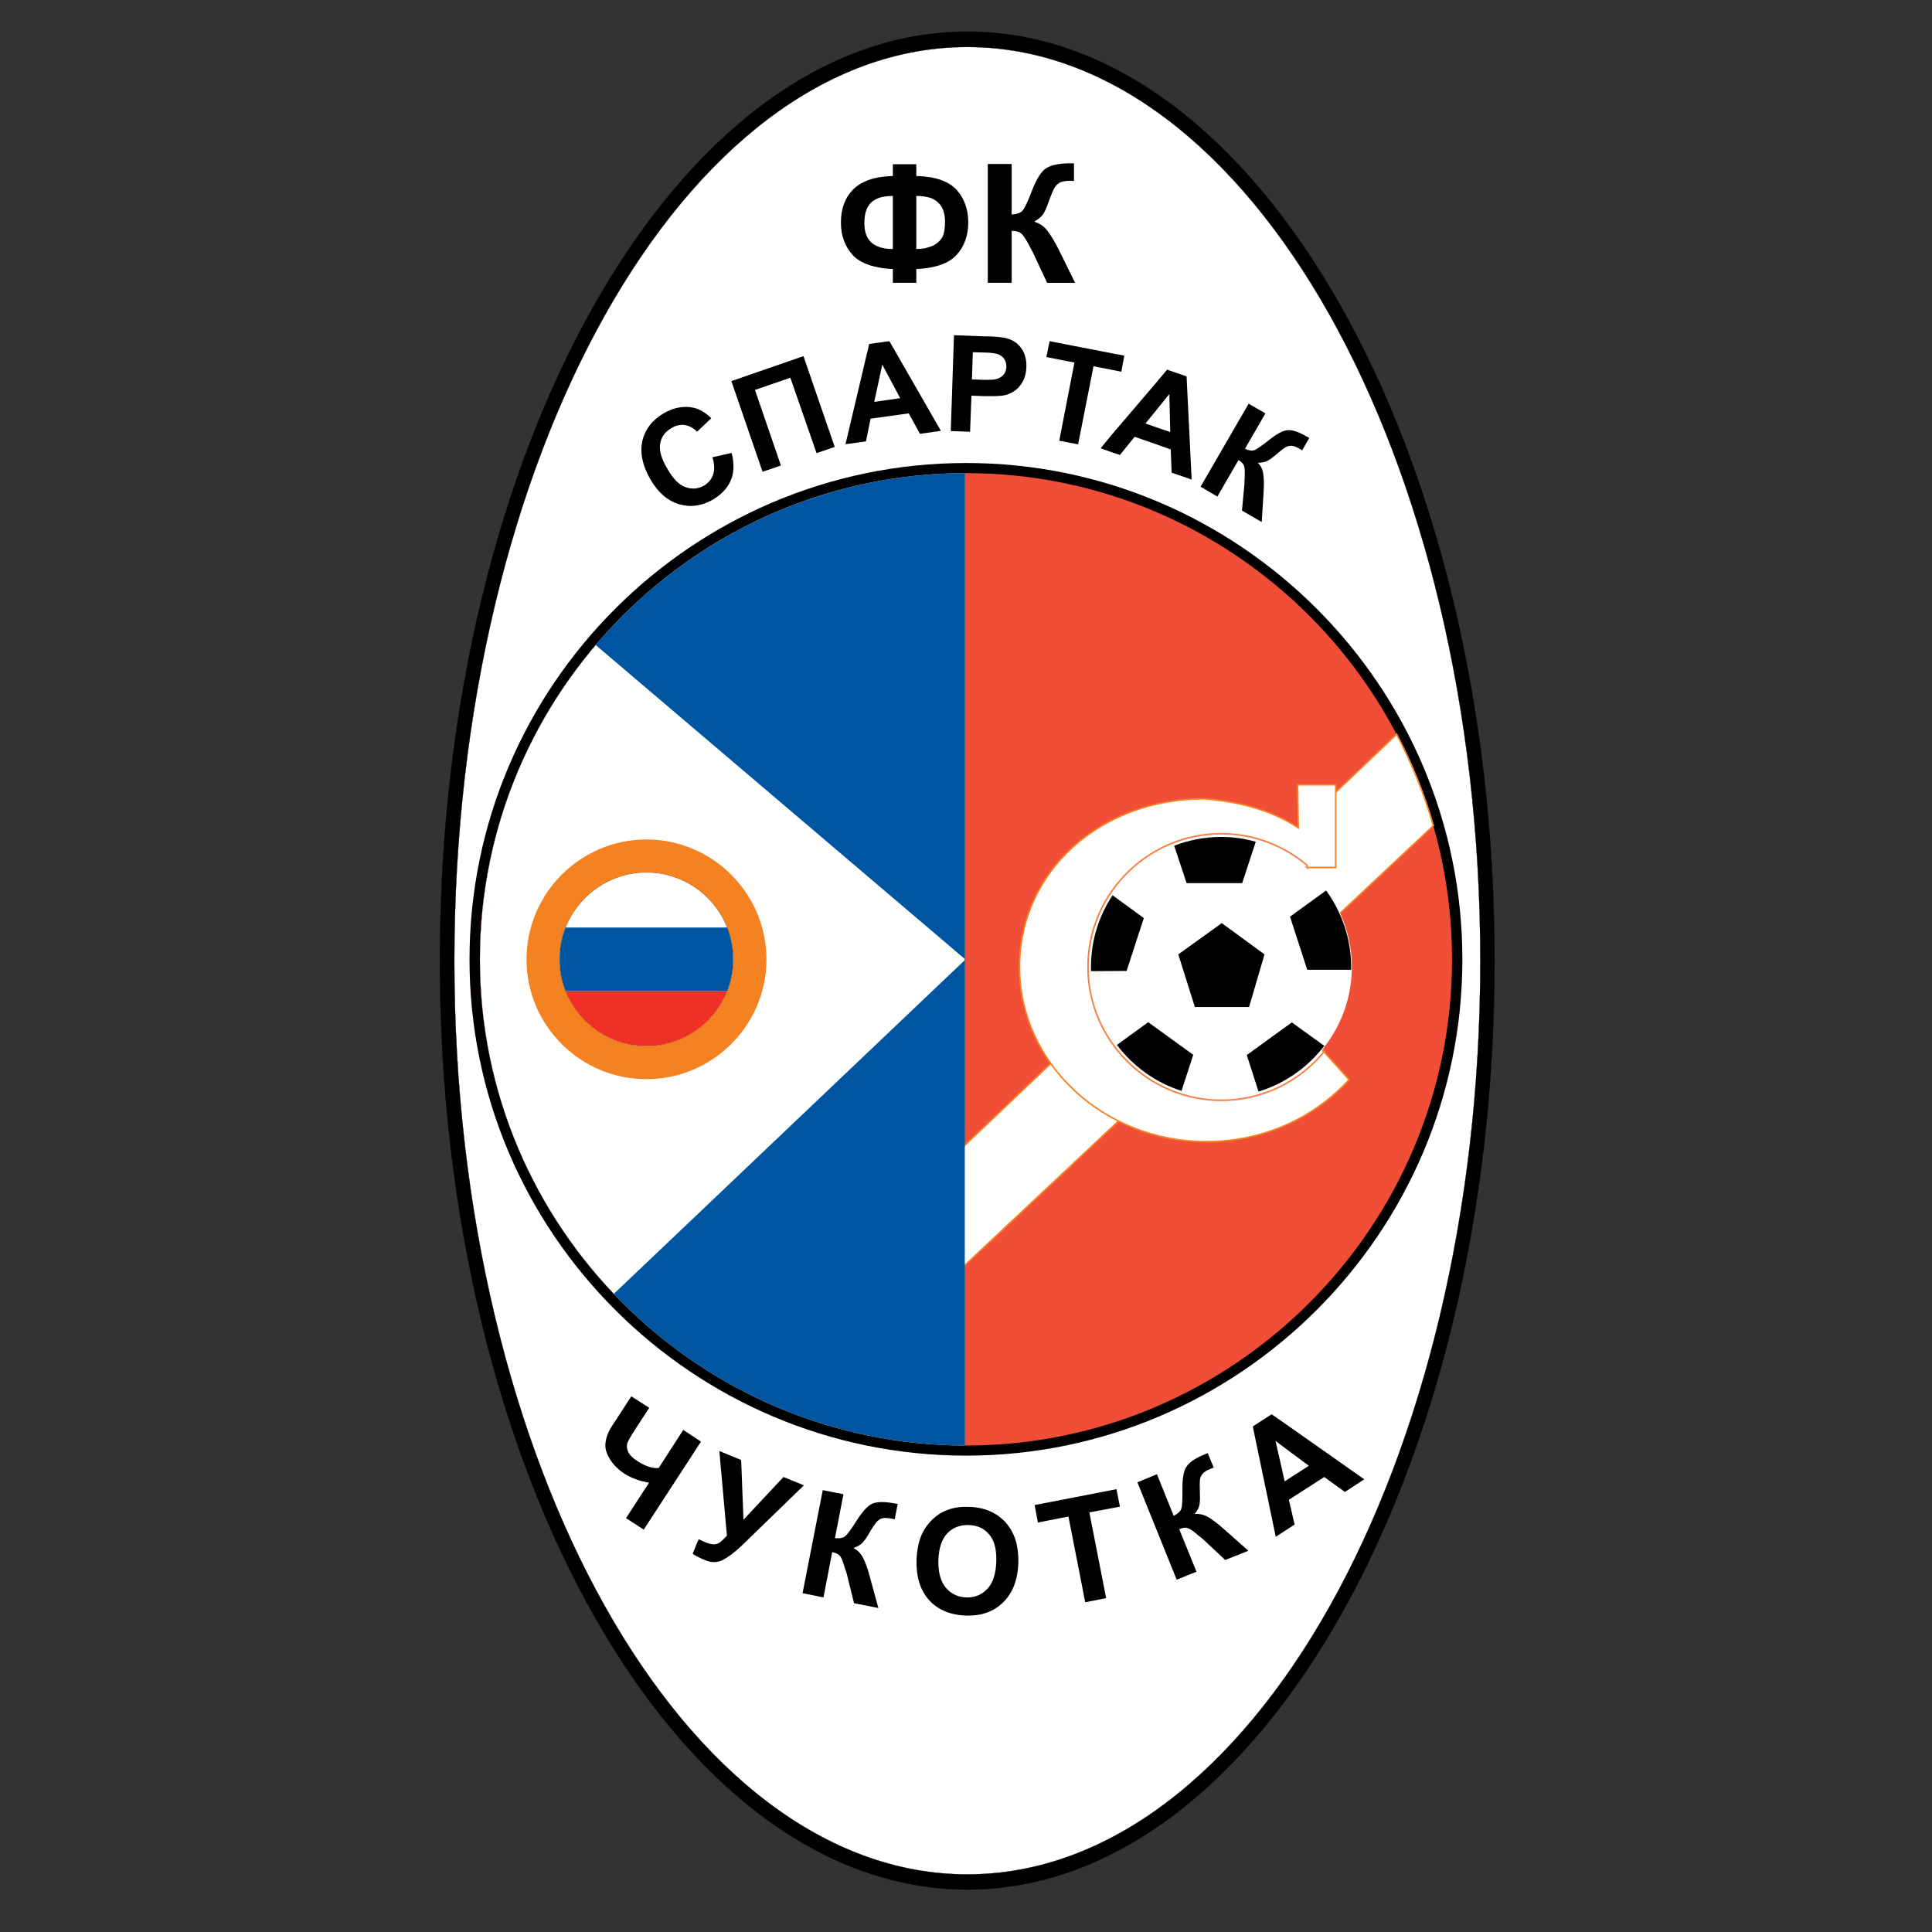 <?xml version="1.0" encoding="iso-8859-1"?>
<!-- Generator: Adobe Illustrator 24.0.1, SVG Export Plug-In . SVG Version: 6.00 Build 0)  -->
<svg version="1.1" id="Layer_1" xmlns="http://www.w3.org/2000/svg" xmlns:xlink="http://www.w3.org/1999/xlink" x="0px" y="0px"
	 viewBox="0 0 660 660" style="enable-background:new 0 0 660 660;" xml:space="preserve">
<rect x="0" y="0" width="660" height="660" fill="#333333" stroke="none"/>
<path style="stroke:#000000;stroke-width:0.079;" d="M330.452,645.499c99.161,0,180.109-142.58,180.109-317.27
	c0-174.849-80.949-317.428-180.109-317.428c-99.24,0-180.187,142.58-180.187,317.428
	C150.265,502.919,231.212,645.499,330.452,645.499z"/>
<path style="fill:#FFFFFF;stroke:#000000;stroke-width:0.079;" d="M330.452,640.317c96.492,0,175.241-140.224,175.241-312.088
	c0-171.944-78.75-312.168-175.241-312.168c-96.492,0-175.24,140.225-175.24,312.168
	C155.211,500.093,233.959,640.317,330.452,640.317z"/>
<path d="M330.06,497.267c93.274,0,169.509-76.157,169.509-169.509c0-93.432-76.235-169.588-169.509-169.588
	c-93.431,0-169.666,76.156-169.666,169.588C160.394,421.109,236.629,497.267,330.06,497.267z"/>
<path style="fill:#F04E37;" d="M330.06,493.813c91.389,0,165.975-74.666,165.975-166.055c0-91.468-74.586-166.133-165.975-166.133
	c-91.547,0-166.133,74.665-166.133,166.133C163.927,419.147,238.513,493.813,330.06,493.813z"/>
<path style="fill:#FFFFFF;stroke:#000000;stroke-width:0.079;" d="M329.587,161.625c-91.31,0.234-165.661,74.823-165.661,166.133
	c0,91.309,74.35,165.818,165.661,166.055V161.625z"/>
<path style="fill:#FFFFFF;stroke:#F58220;stroke-width:0.524;" d="M489.675,282.061c-3.141-10.913-7.378-21.354-12.561-31.247
	L326.998,393.708l0.392,40.591L489.675,282.061z"/>
<path style="fill:#0055A1;" d="M329.587,161.625c-50.404,0.157-95.708,23.004-126.09,58.727l126.09,107.249V161.625L329.587,161.625
	z M209.699,441.995c30.151,31.798,72.781,51.659,119.889,51.818V327.994L209.699,441.995z"/>
<path style="fill:#F58220;" d="M220.847,368.663c22.533,0,40.984-18.372,40.984-40.905c0-22.534-18.451-40.983-40.984-40.983
	c-22.611,0-40.983,18.45-40.983,40.983C179.864,350.291,198.236,368.663,220.847,368.663z"/>
<path style="fill:none;stroke:#000000;stroke-width:0.079;" d="M220.847,357.356c16.331,0,29.599-13.348,29.599-29.598
	c0-16.333-13.268-29.679-29.599-29.679c-16.33,0-29.677,13.346-29.677,29.679C191.17,344.008,204.518,357.356,220.847,357.356z"/>
<path style="fill:#FFFFFF;" d="M220.847,357.356c16.331,0,29.599-13.348,29.599-29.598c0-16.333-13.268-29.679-29.599-29.679
	c-16.33,0-29.677,13.346-29.677,29.679C191.17,344.008,204.518,357.356,220.847,357.356z"/>
<path style="fill:#FFFFFF;stroke:#F58220;stroke-width:0.524;" d="M412.104,390.018c19.549,0,37.059-8.245,48.758-21.2
	l-14.135-15.701l-9.106,2.04l1.256-58.805h4.868h9.108h3.456v-28.266h-13.035l0.236,14.683c-9.343-6.203-20.884-9.03-32.27-9.893
	c-35.172,0-62.965,24.652-62.965,57.471C348.275,363.167,376.931,390.018,412.104,390.018z"/>
<path style="fill:none;stroke:#F58345;stroke-width:0.551;" d="M417.208,375.885c14.132,0,26.695-6.438,35.095-16.564h-0.235
	l-5.575-63.754c-7.929-6.675-18.135-10.756-29.285-10.756c-25.046,0-45.538,20.492-45.538,45.537
	C371.67,355.395,392.162,375.885,417.208,375.885z"/>
<path style="fill:#FFFFFF;" d="M417.13,374.944c24.575,0,44.674-20.023,44.674-44.596c0-24.574-20.099-44.673-44.674-44.673
	c-24.654,0-44.673,20.099-44.673,44.673C372.457,354.921,392.477,374.944,417.13,374.944z"/>
<g>
	<path d="M429.928,372.901c9.028-2.748,16.881-8.321,22.455-15.623l-11.071-8.008l-15.389,11.15L429.928,372.901z"/>
	<path d="M461.569,331.29c0-0.314,0-0.628,0-0.943c0-9.735-3.22-18.842-8.558-26.145l-12.326,8.951l5.889,18.137H461.569z"/>
	<path d="M428.985,287.559c-3.767-1.1-7.772-1.648-11.855-1.648c-5.654,0-10.992,1.098-16.016,2.981l4.239,12.799h19.001
		L428.985,287.559z"/>
	<path d="M380.072,305.851c-4.712,7.068-7.38,15.468-7.38,24.497c0,0.472,0,0.943,0,1.414l12.168-0.077l5.89-18.059L380.072,305.851
		z"/>
	<path d="M381.564,356.963c5.496,7.301,13.189,12.878,22.061,15.703l4.005-12.327l-15.389-11.15L381.564,356.963z"/>
	<polygon points="408.18,344.008 426.709,344.008 431.969,326.03 417.366,315.352 402.527,326.03 	"/>
</g>
<path style="fill:#EE3124;" d="M220.847,357.356c12.483,0,23.161-7.771,27.559-18.765h-55.195
	C197.607,349.585,208.363,357.356,220.847,357.356z"/>
<path style="fill:#0055A1;" d="M248.406,338.591c1.333-3.375,2.04-6.988,2.04-10.833c0-3.847-0.707-7.538-2.04-10.913h-55.195
	c-1.335,3.374-2.041,7.065-2.041,10.913c0,3.845,0.706,7.458,2.041,10.833H248.406z"/>
<g>
	<path d="M249.898,154.714l-6.517,1.493c0.706,2.354,0.787,4.318,0.235,5.887c-0.55,1.649-1.568,2.828-3.062,3.77
		c-2.041,1.177-4.16,1.333-6.359,0.548c-2.198-0.705-4.318-2.904-6.359-6.516c-1.964-3.376-2.748-6.203-2.277-8.479
		c0.393-2.278,1.727-4.005,3.847-5.182c1.492-0.942,2.983-1.256,4.554-1.021c1.57,0.235,2.984,1.021,4.162,2.277l4.868-4.632
		c-1.962-1.884-3.928-3.062-5.889-3.533c-3.376-0.785-6.83-0.157-10.284,1.807c-3.928,2.276-6.44,5.495-7.381,9.5
		c-0.864,4.004,0,8.401,2.748,13.111c2.592,4.476,5.81,7.303,9.735,8.48c3.925,1.177,7.772,0.627,11.543-1.493
		c2.984-1.805,5.101-4.003,6.203-6.672c0.235-0.471,0.392-1.021,0.548-1.571c0.471-1.962,0.471-4.16,0-6.595
		C250.134,155.499,250.054,155.107,249.898,154.714z"/>
	<polygon points="250.211,130.063 249.819,130.139 250.211,131.24 260.497,161.153 266.777,159.034 257.905,133.201 
		269.996,129.041 278.948,154.795 285.15,152.673 274.473,121.661 	"/>
	<path d="M303.129,116.636l-6.202,0.864l-8.087,34.232l6.988-0.943l1.571-7.772l5.73-0.785l7.301-1.023l3.849,6.988l7.145-1.021
		l-17.588-30.62L303.129,116.636z M303.129,136.658l-4.476,0.627l2.749-12.721l1.727,3.222l4.395,8.243L303.129,136.658z"/>
	<path d="M398.68,126.293l-3.14,3.77l-15.547,18.214l-4.005,4.868l4.005,1.413l2.59,0.864l5.026-6.203l7.931,2.747l4.396,1.571
		l0.314,7.93l6.83,2.356l-1.727-35.252L398.68,126.293z M395.54,146.157l-4.24-1.492l4.24-5.182l3.925-4.868l0.315,12.956
		L395.54,146.157z"/>
	<path d="M446.415,149.14c-2.67-1.569-4.789-2.277-6.437-2.198c-1.57,0.078-3.928,1.257-6.831,3.691
		c-2.356,1.804-3.926,2.904-4.633,3.141c-0.785,0.313-1.805,0.156-3.219-0.473l6.988-12.091l-5.731-3.296l-16.41,28.342l5.732,3.377
		l7.224-12.484c0.942,0.627,1.569,1.179,1.804,1.806c0.316,0.628,0.393,1.884,0.316,3.691c0,1.02-0.08,1.568-0.08,1.725
		c0,0.393,0,0.629,0,0.785l-0.863,9.265l6.751,3.925l0.627-10.049c0.16-2.512,0.16-4.631-0.076-6.203
		c-0.157-1.569-0.787-2.904-1.885-4.003c1.413,0,2.433-0.236,3.219-0.629c0.785-0.392,1.648-1.021,2.591-1.806
		c1.727-1.492,2.906-2.435,3.612-2.826c0.627-0.394,1.335-0.551,2.039-0.551c0.709,0,1.65,0.393,2.828,1.021l0.863,0.55l2.434-4.239
		C446.809,149.376,446.574,149.219,446.415,149.14z"/>
	<path d="M344.27,115.693c-1.021-0.392-3.142-0.628-6.438-0.785c-0.393,0-0.863,0-1.334,0l-10.6-0.393l-1.1,32.741l6.595,0.235
		l0.47-12.326l4.163,0.155c0.627,0,1.255,0,1.805,0c2.12,0.081,3.848-0.077,5.104-0.235c1.177-0.235,2.354-0.705,3.454-1.413
		c1.177-0.785,2.121-1.806,2.906-3.141c0.783-1.334,1.255-3.062,1.333-5.024c0.079-2.669-0.469-4.789-1.727-6.518
		C347.724,117.342,346.155,116.243,344.27,115.693z M342.936,127.862c-0.55,0.708-1.256,1.178-2.121,1.493
		c-0.628,0.235-1.57,0.392-2.984,0.392c-0.628,0-1.414,0-2.277,0l-3.532-0.157l0.314-9.265l3.141,0.079
		c0.864,0,1.727,0.078,2.355,0.078c1.099,0.08,1.884,0.237,2.355,0.314c1.1,0.235,1.962,0.706,2.669,1.57
		c0.628,0.786,0.942,1.729,0.942,2.983C343.721,126.293,343.485,127.158,342.936,127.862z"/>
	<polygon points="383.055,127 384.076,121.502 379.993,120.719 358.561,116.558 357.46,121.975 367.039,123.86 361.857,150.554 
		368.297,151.81 373.556,125.116 379.993,126.371 	"/>
</g>
<g>
	<path d="M317.968,60.577c-1.491-0.236-3.139-0.392-4.945-0.469v-4.007h-8.009v4.007c-1.727,0.077-3.376,0.233-4.867,0.469
		c-3.77,0.708-6.674,2.121-8.636,4.084c-2.827,2.825-4.241,6.594-4.241,11.304c0,4.475,1.335,8.166,4.003,11.148
		c1.965,2.121,4.947,3.535,8.874,4.239c1.491,0.316,3.141,0.472,4.867,0.551v4.71h8.009v-4.71c1.806-0.079,3.454-0.235,4.945-0.551
		c3.926-0.705,6.83-2.119,8.794-4.239c2.668-2.904,4.005-6.674,4.005-11.148c0-4.474-1.336-8.165-4.005-11.148
		C324.798,62.698,321.894,61.285,317.968,60.577z M305.014,85.075c-1.885,0-3.533-0.237-4.867-0.785
		c-3.298-1.178-4.869-3.926-4.869-8.088c0-3.062,0.707-5.416,2.278-6.987c0.705-0.629,1.569-1.178,2.59-1.572
		c1.335-0.471,2.982-0.705,4.867-0.705V85.075z M321.894,81.07c-0.708,1.178-1.806,2.199-3.297,2.905
		c-0.235,0.079-0.473,0.157-0.629,0.236c-1.413,0.548-3.061,0.864-4.945,0.864V66.938c1.961,0,3.532,0.234,4.945,0.705
		c3.219,1.257,4.868,3.926,4.868,8.088C322.836,78.086,322.522,79.892,321.894,81.07z"/>
	<path d="M361.778,85.466c-1.413-2.826-2.747-5.026-3.925-6.594c-1.179-1.572-2.748-2.592-4.553-3.141
		c1.491-0.865,2.512-1.728,3.139-2.671c0.55-0.941,1.1-2.121,1.571-3.533c0.941-2.589,1.649-4.396,2.12-5.182
		c0.473-0.864,1.1-1.49,1.885-1.962c0.784-0.392,2.041-0.627,3.689-0.627l1.179,0.079v-6.047c-0.629,0-1.022,0-1.179,0
		c-3.768,0-6.516,0.55-8.244,1.649c-1.727,1.021-3.455,3.768-5.103,8.165c-1.334,3.454-2.356,5.574-2.983,6.281
		c-0.627,0.785-1.884,1.256-3.768,1.414V56.024h-8.166v40.591h8.166V78.872c1.414,0,2.435,0.235,3.141,0.784
		c0.627,0.472,1.49,1.729,2.591,3.691c0.548,1.177,0.94,1.806,1.02,1.964c0.236,0.392,0.393,0.706,0.472,0.863l4.868,10.442h9.578
		L361.778,85.466z"/>
</g>
<g>
	<path d="M441.391,488.002l-6.988-4.869l-6.438,4.162l7.851,37.687l5.576-3.612l0.864-0.548l-0.864-3.769l-1.1-4.711l1.1-0.708
		l10.992-7.067l7.065,5.105l6.595-4.317L441.391,488.002z M441.391,504.412l-2.514,1.65l-3.139-13.819l5.653,4.24l5.731,4.239
		L441.391,504.412z"/>
	<path d="M298.184,513.599c-1.65,0.627-3.613,2.747-5.81,6.279c-1.728,2.749-2.984,4.397-3.69,4.946
		c-0.628,0.551-1.806,0.787-3.456,0.628l2.905-14.995l-7.065-1.411l-6.674,34.073l-0.235,1.177h0.235l6.91,1.414l2.983-15.466
		c1.256,0.233,2.042,0.628,2.591,1.177c0.471,0.55,1.021,1.806,1.571,3.689c0.313,1.098,0.548,1.727,0.627,1.806
		c0.079,0.469,0.158,0.707,0.235,0.864l2.435,9.893l8.323,1.649l-2.905-10.6c-0.707-2.747-1.493-4.867-2.277-6.438
		c-0.787-1.569-1.885-2.748-3.376-3.454c1.412-0.471,2.433-1.1,3.141-1.806c0.627-0.705,1.334-1.648,1.961-2.748
		c1.257-2.2,2.199-3.535,2.749-4.241c0.55-0.627,1.177-1.1,1.962-1.333c0.706-0.237,1.806-0.156,3.297,0.079l1.022,0.234l1.021-5.26
		c-0.551-0.08-0.864-0.155-1.021-0.155C302.344,512.971,299.832,512.971,298.184,513.599z"/>
	<path d="M239.454,492.477l-1.413-0.94l-4.63-3.064l-8.401,13.035c-1.1,0.076-2.277-0.079-3.457-0.472
		c-1.177-0.393-2.433-1.021-3.767-1.884c-1.649-1.021-2.67-2.121-3.22-3.221c-0.47-1.098-0.55-2.118-0.236-2.983
		c0.315-0.863,1.257-2.511,2.749-4.788l4.71-7.225l-6.124-3.925l-6.594,10.127c-1.494,2.278-2.2,4.476-2.277,6.439v0.314
		c0,0.862,0.235,1.806,0.548,2.591c1.1,2.747,3.142,5.102,6.124,7.066c1.179,0.707,2.436,1.335,3.849,1.807
		c1.334,0.548,2.825,0.862,4.396,1.178l-7.85,12.09l6.043,3.925l18.137-27.873L239.454,492.477z"/>
	<path d="M274.629,507.395l-0.235-0.078l-6.753-2.75l-13.661,14.605l-0.785-20.413l-7.46-3.062l2.591,28.893
		c-1.413,1.571-2.512,2.592-3.455,2.827c-0.864,0.313-2.119,0.155-3.689-0.47c-0.785-0.316-1.649-0.708-2.512-1.101l-0.629,1.414
		l-1.413,3.533c0.393,0.315,0.863,0.551,1.413,0.863c0.864,0.473,1.884,0.944,3.062,1.414c2.042,0.786,3.926,0.786,5.81-0.157
		c1.808-0.941,3.926-2.512,6.282-4.712l21.198-20.568L274.629,507.395z"/>
	<path d="M412.813,518.308c-1.491-0.863-3.062-1.255-4.71-1.1c0.941-1.098,1.49-2.198,1.648-3.139
		c0.157-1.021,0.234-2.121,0.157-3.454c-0.079-2.514-0.079-4.164,0-5.026c0.078-0.786,0.392-1.57,0.941-2.12
		c0.473-0.628,1.414-1.178,2.749-1.728l1.019-0.392l-2.041-4.948c-0.471,0.158-0.784,0.315-0.941,0.395
		c-3.139,1.256-5.181,2.589-6.202,4.083c-1.1,1.412-1.57,4.239-1.493,8.4c0,3.22-0.077,5.339-0.392,6.123
		c-0.236,0.864-1.098,1.651-2.592,2.435l-5.73-14.211l-6.674,2.748l13.425,33.288l6.752-2.747l-5.89-14.525
		c1.1-0.47,2.042-0.628,2.749-0.392c0.706,0.157,1.885,0.864,3.375,2.196c0.864,0.707,1.335,1.1,1.493,1.18
		c0.314,0.314,0.549,0.47,0.629,0.548l7.457,6.988l7.93-3.14l-8.245-7.302C416.11,520.586,414.304,519.172,412.813,518.308z"/>
	<polygon points="381.406,508.728 353.456,514.147 354.554,520.113 364.998,518.072 370.728,547.357 377.874,545.946 
		372.142,516.658 382.583,514.698 	"/>
	<path d="M331.158,514.776c-0.236,0-0.471,0-0.628,0c-2.669-0.079-5.103,0.311-7.144,1.177c-1.727,0.626-3.298,1.648-4.789,3.06
		c-1.494,1.414-2.67,2.985-3.533,4.791c-1.178,2.433-1.806,5.496-1.964,9.107c-0.158,5.731,1.257,10.284,4.241,13.664
		c3.062,3.375,7.222,5.102,12.563,5.336c0.235,0,0.392,0,0.627,0c4.947,0.079,8.951-1.411,12.092-4.473
		c3.295-3.142,5.024-7.617,5.261-13.426c0.157-5.89-1.257-10.443-4.317-13.898C340.5,516.737,336.341,514.932,331.158,514.776z
		 M340.346,533.539c-0.158,4.163-1.179,7.302-3.064,9.265c-1.884,1.964-4.162,2.906-6.752,2.906c-0.156,0-0.235,0-0.392,0
		c-2.905-0.079-5.261-1.256-7.067-3.376c-1.805-2.198-2.592-5.339-2.512-9.343c0.156-4.162,1.177-7.222,3.06-9.186
		c1.807-1.884,4.162-2.827,6.91-2.827c0.157,0,0.313,0,0.471,0c2.904,0.078,5.261,1.178,6.988,3.298
		C339.716,526.318,340.5,529.458,340.346,533.539z"/>
</g>
</svg>
